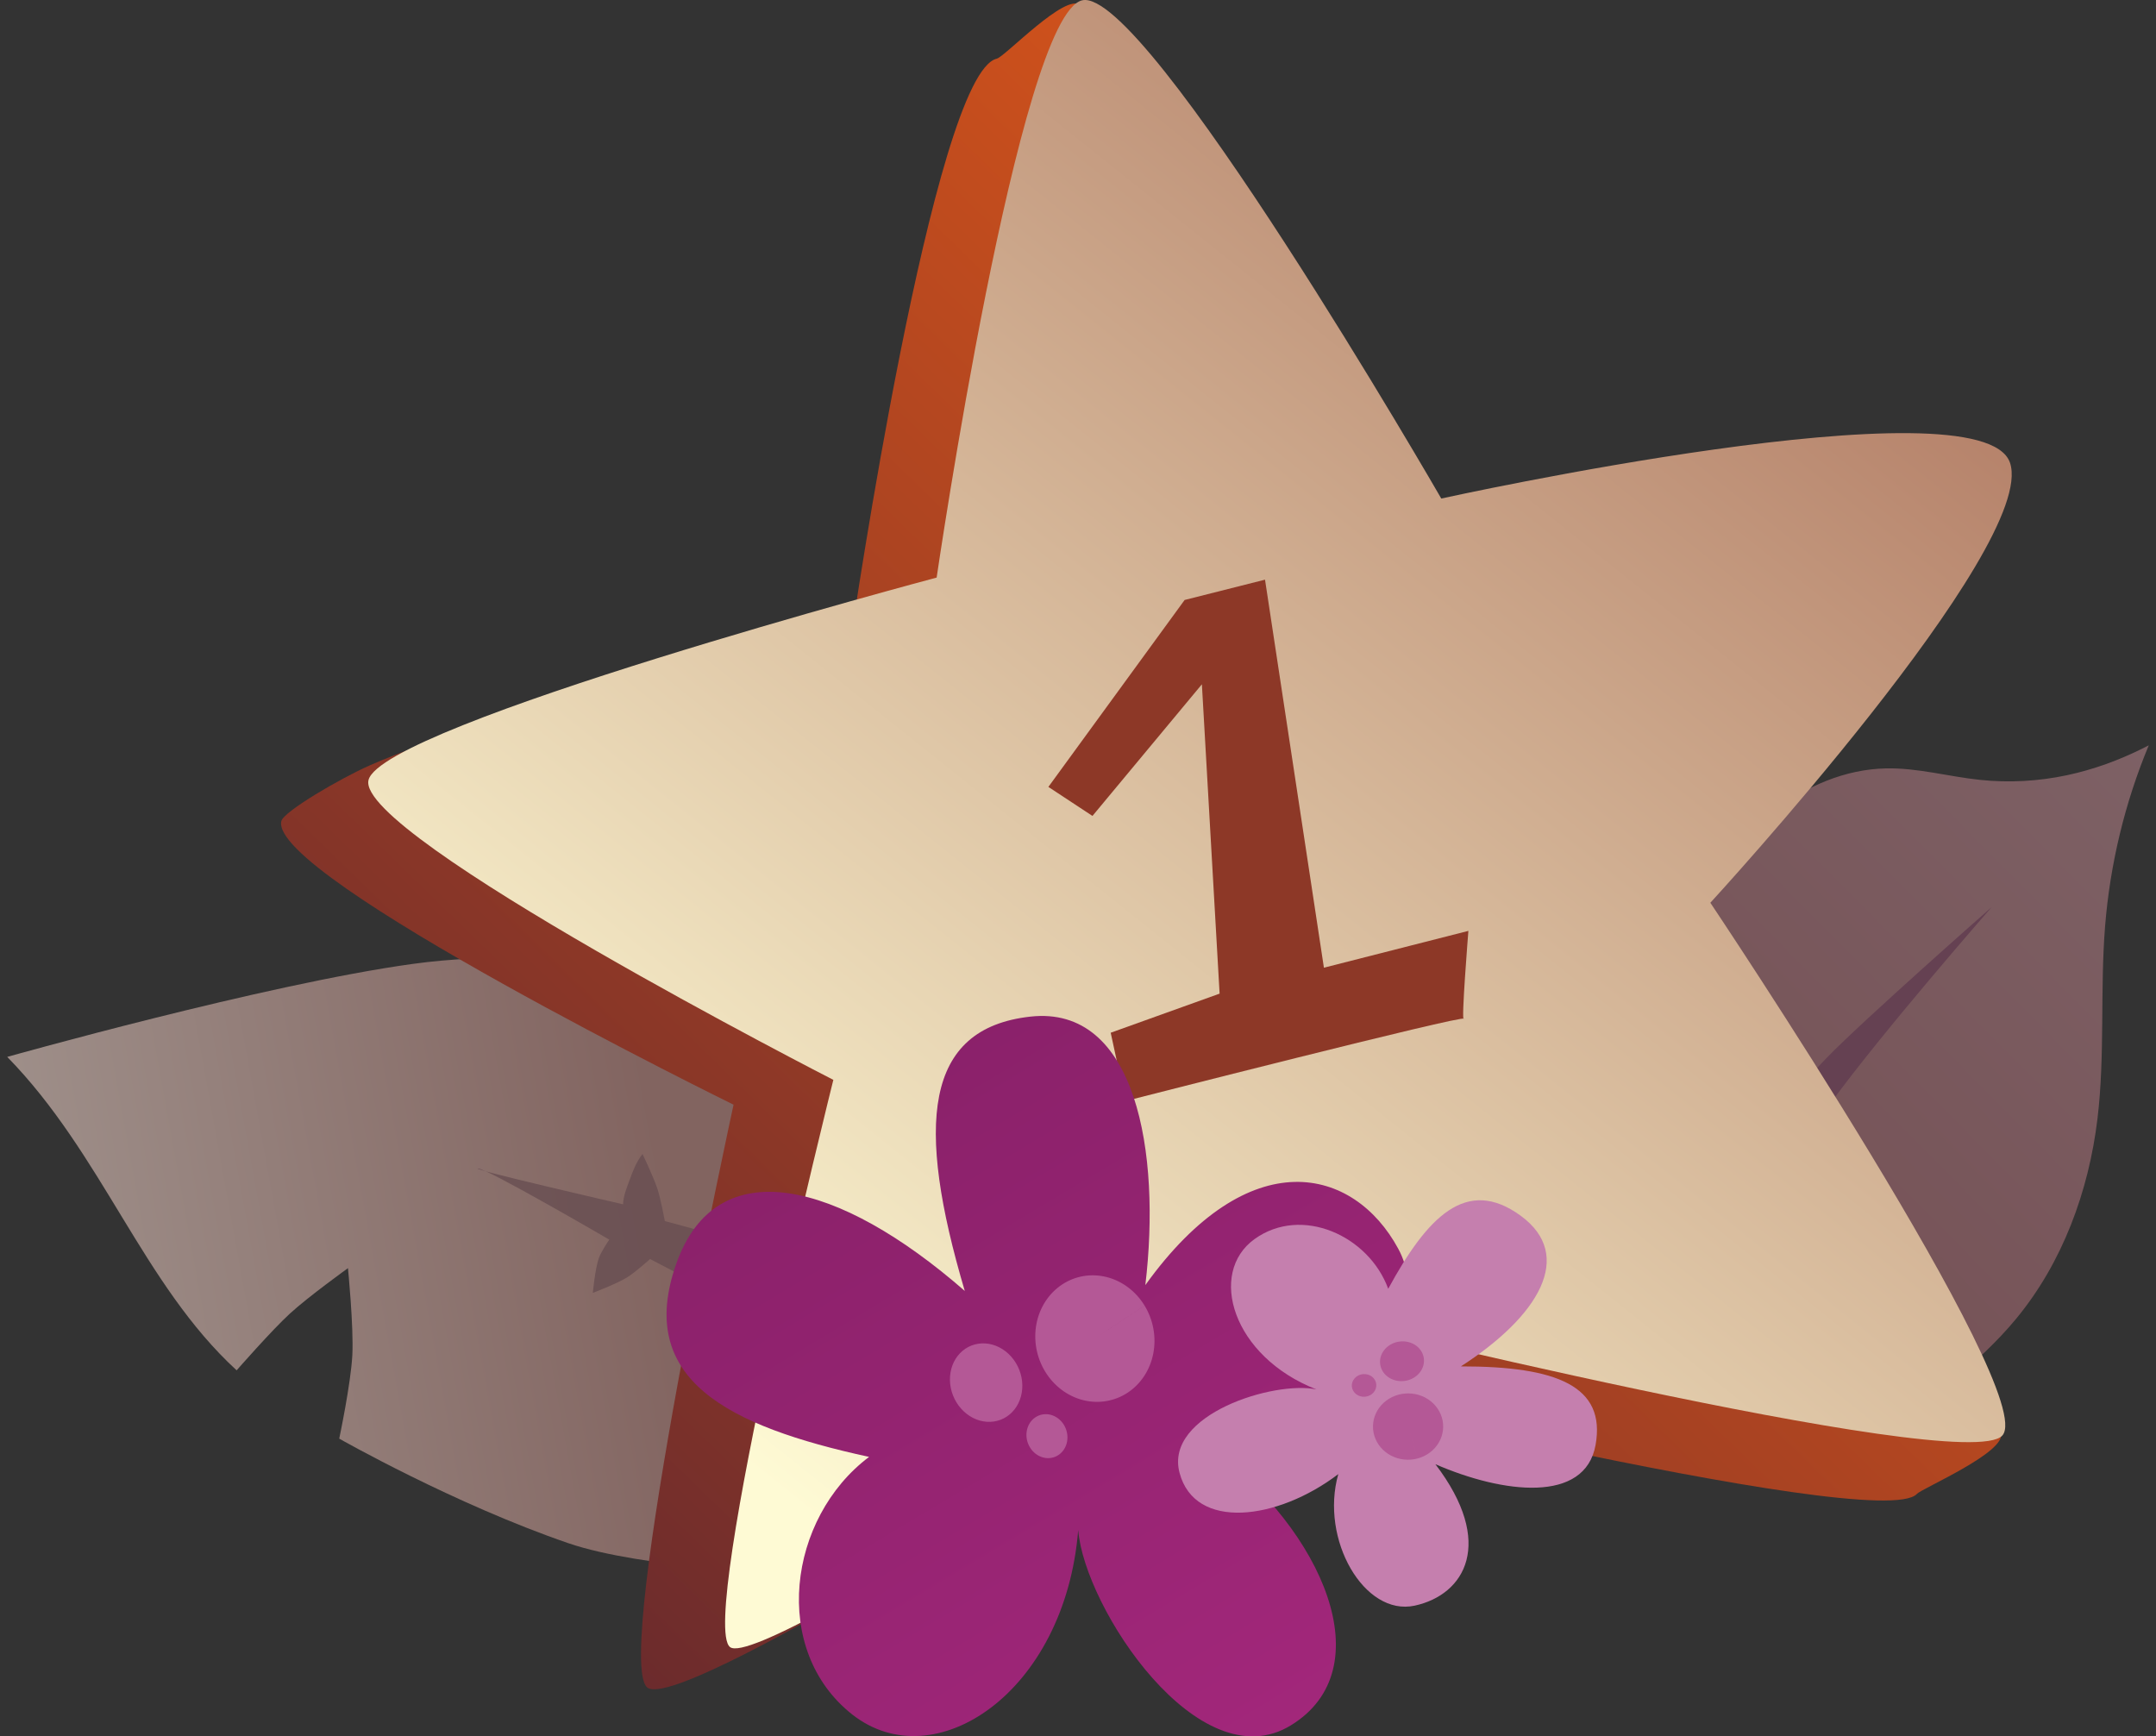 <svg width="149" height="120" viewBox="0 0 149 120" fill="none" xmlns="http://www.w3.org/2000/svg">
<rect x="0" y="0" width="149" height="120" fill="#333333" stroke="none"/>
<path d="M117.669 62.525C118.728 60.03 120.414 57.807 122.527 56.122C124.757 54.343 127.514 53.157 130.359 53.103C132.535 53.061 134.669 53.669 136.834 53.897C138.842 54.109 140.881 53.994 142.856 53.573C144.682 53.184 146.451 52.536 148.124 51.701C148.25 51.638 148.375 51.574 148.5 51.509C146.85 55.475 145.828 59.706 145.483 63.993C145.126 68.425 145.488 72.902 144.955 77.316C144.35 82.33 142.538 87.264 139.329 91.146C136.768 94.245 133.428 96.571 130.394 99.202C129.181 100.254 127.994 101.371 126.566 102.101C125.853 102.466 125.082 102.73 124.286 102.813C123.49 102.897 122.667 102.796 121.938 102.464C121.105 102.084 120.42 101.413 119.951 100.623C119.481 99.833 119.221 98.929 119.116 98.014C118.907 96.185 119.305 94.349 119.647 92.54C120.083 90.229 120.43 87.898 120.568 85.55C120.801 81.588 120.438 77.613 119.868 73.687C119.323 69.932 118.589 66.205 117.669 62.525H117.669Z" fill="url(#paint0_linear_188_1589)"/>
<path d="M67.608 79.321C67.608 79.321 63.989 75.692 62.125 74.352C60.26 73.012 56.422 71.282 56.422 71.282L52.151 76.578L50.003 67.935C50.003 67.935 39.135 65.155 28.527 66.615C18.332 68.019 0.5 73.042 0.5 73.042C7.094 79.784 9.86 88.74 16.354 94.703C16.354 94.703 18.757 91.955 20.039 90.778C21.321 89.602 24.048 87.643 24.048 87.643C24.048 87.643 24.45 91.692 24.349 93.656C24.249 95.619 23.444 99.424 23.444 99.424C23.444 99.424 31.372 103.936 39.276 106.649C44.388 108.404 54.779 108.771 54.779 108.771L73.807 98.567L67.608 79.321Z" fill="url(#paint1_linear_188_1589)"/>
<path d="M72.785 92.9C72.314 92.87 55.983 88.003 55.983 88.003C55.983 88.003 56.096 85.97 55.863 84.355C55.697 83.196 54.989 81.052 54.989 81.052C54.989 81.052 52.613 83.515 52.413 86.224C50.32 85.549 45.948 84.389 45.948 84.389C45.948 84.389 45.671 82.884 45.432 82.154C45.162 81.328 44.403 79.753 44.403 79.753C43.962 80.318 43.742 80.925 43.504 81.567C43.306 82.097 43.082 82.65 43.059 83.23C43.059 83.23 32.466 80.793 33.033 80.754C33.599 80.714 42.108 85.671 42.108 85.671C42.108 85.671 41.552 86.474 41.385 86.948C41.122 87.695 40.969 89.352 40.969 89.352C40.969 89.352 42.59 88.738 43.329 88.286C43.905 87.933 44.924 87.011 44.924 87.011L51.233 90.299C51.233 90.299 50.138 91.468 49.805 92.234C49.384 93.199 48.971 95.491 48.971 95.491C48.971 95.491 51.459 94.447 52.461 93.851C53.463 93.255 54.985 91.916 54.985 91.916L73.88 100.478L72.785 92.9Z" fill="#664D51" fill-opacity="0.772"/>
<path d="M68.889 4.054C69.446 3.925 73.665 -0.541 74.665 0.361C81.535 6.552 93.706 38.486 93.706 38.486C93.706 38.486 131.054 30.247 133.01 36.014C134.965 41.782 112.301 66.421 112.301 66.421C112.301 66.421 135.448 90.42 138.279 99.034C138.709 100.341 132.819 102.865 132.479 103.241C129.896 106.091 84.089 94.739 84.089 94.739C84.089 94.739 47.007 118.842 44.704 116.599C42.402 114.355 50.696 76.345 50.696 76.345C50.696 76.345 18.524 60.556 19.443 56.745C19.602 56.084 23.495 53.81 25.517 52.911C35.152 48.63 58.831 43.949 58.831 43.949C58.831 43.949 64.512 5.066 68.889 4.054Z" fill="url(#paint2_linear_188_1589)"/>
<path d="M119.836 80.74C119.836 80.74 123.587 75.844 126.232 73.118C128.827 70.444 137.649 62.684 137.649 62.684C137.649 62.684 130.101 71.295 126.425 76.356C123.693 80.119 120.21 88.762 120.21 88.762" fill="#654152"/>
<path d="M74.79 0.021C79.167 -0.992 99.606 34.454 99.606 34.454C99.606 34.454 136.954 26.215 138.91 31.982C140.865 37.749 118.201 62.389 118.201 62.389C118.201 62.389 140.962 96.358 138.379 99.209C135.796 102.059 89.989 90.707 89.989 90.707C89.989 90.707 52.658 115.612 50.449 113.827C48.24 112.042 57.592 74.629 57.592 74.629C57.592 74.629 24.548 57.723 25.467 53.912C26.386 50.101 64.731 39.917 64.731 39.917C64.731 39.917 70.412 1.034 74.79 0.021Z" fill="url(#paint3_linear_188_1589)"/>
<path d="M72.453 54.383L75.499 56.389L83.062 47.291L84.286 68.67L76.76 71.372L77.782 76.092C77.782 76.092 101.365 70.067 101.164 70.409C100.964 70.752 101.48 64.333 101.48 64.333L91.495 66.878L87.425 40.061L81.869 41.464L72.453 54.383Z" fill="#8D3827"/>
<path d="M46.725 87.367C43.941 95.321 50.268 98.558 60.062 100.686C54.445 104.91 53.25 114.056 58.913 118.499C64.576 122.942 73.6 117.003 74.514 105.741C74.939 111.122 82.869 123.137 89.219 119.234C95.57 115.331 91.385 105.774 83.764 100.121C92.166 100.026 99.695 91.952 96.63 86.296C93.566 80.641 86.346 78.812 79.154 88.811C80.242 79.668 78.534 69.439 71.199 70.259C63.864 71.079 63.266 77.698 66.675 89.216C57.989 81.635 49.51 79.412 46.725 87.367Z" fill="url(#paint4_linear_188_1589)"/>
<path d="M70.203 94.188C70.583 94.81 70.731 95.55 70.614 96.246C70.498 96.941 70.126 97.535 69.582 97.897C69.038 98.259 68.365 98.359 67.712 98.175C67.059 97.991 66.479 97.538 66.1 96.917C65.72 96.295 65.572 95.555 65.688 94.859C65.804 94.164 66.175 93.57 66.719 93.208C67.263 92.846 67.936 92.746 68.589 92.929C69.242 93.113 69.823 93.565 70.202 94.187L68.151 95.552L70.203 94.188Z" fill="#B45896"/>
<path d="M79.101 90.228C79.704 91.217 79.921 92.406 79.704 93.534C79.487 94.661 78.854 95.635 77.943 96.24C77.032 96.845 75.919 97.033 74.849 96.762C73.778 96.491 72.837 95.783 72.233 94.794C71.629 93.805 71.412 92.616 71.629 91.488C71.846 90.361 72.479 89.387 73.389 88.781C74.299 88.175 75.412 87.987 76.483 88.258C77.554 88.529 78.495 89.237 79.099 90.225L75.667 92.51L79.101 90.228Z" fill="#B45896"/>
<path d="M73.527 98.472C73.738 98.818 73.817 99.232 73.746 99.623C73.675 100.014 73.461 100.349 73.15 100.556C72.838 100.763 72.456 100.824 72.087 100.726C71.718 100.628 71.392 100.378 71.181 100.032C70.969 99.687 70.891 99.273 70.961 98.882C71.032 98.492 71.246 98.156 71.558 97.949C71.869 97.742 72.251 97.68 72.62 97.779C72.989 97.877 73.315 98.126 73.527 98.472L72.354 99.252L73.527 98.472Z" fill="#B45896"/>
<path d="M105.093 84.018C101.326 81.266 98.613 84.149 95.939 89.068C94.593 85.386 89.945 83.297 86.699 85.634C83.453 87.97 85.167 93.752 90.978 96.023C88.065 95.4 80.456 97.755 81.516 101.78C82.575 105.805 88.292 105.071 92.488 101.876C91.209 106.4 94.288 111.717 97.764 110.967C101.241 110.217 103.35 106.632 99.199 101.191C103.863 103.221 109.544 103.923 110.27 99.857C110.996 95.791 107.591 94.424 100.959 94.431C106.343 90.969 108.86 86.771 105.093 84.018V84.018Z" fill="#C57FAE"/>
<path d="M97.288 95.393C96.899 95.498 96.484 95.46 96.135 95.288C95.786 95.115 95.53 94.822 95.425 94.473C95.32 94.124 95.373 93.747 95.574 93.426C95.774 93.104 96.106 92.865 96.494 92.759C96.883 92.654 97.298 92.692 97.648 92.864C97.997 93.037 98.253 93.329 98.358 93.679C98.464 94.028 98.41 94.405 98.21 94.726C98.009 95.047 97.678 95.287 97.289 95.393L96.892 94.076L97.288 95.393Z" fill="#B45896"/>
<path d="M97.975 100.794C97.357 100.961 96.693 100.89 96.132 100.595C95.57 100.3 95.155 99.806 94.979 99.222C94.803 98.637 94.879 98.01 95.192 97.479C95.505 96.947 96.028 96.554 96.647 96.387C97.266 96.219 97.929 96.29 98.491 96.585C99.053 96.88 99.468 97.374 99.644 97.958C99.821 98.542 99.744 99.169 99.431 99.701C99.119 100.233 98.596 100.626 97.977 100.794L97.312 98.59L97.975 100.794Z" fill="#B45896"/>
<path d="M94.496 96.499C94.28 96.558 94.049 96.534 93.853 96.435C93.658 96.335 93.514 96.166 93.454 95.967C93.394 95.767 93.422 95.552 93.533 95.37C93.643 95.187 93.826 95.052 94.043 94.993C94.259 94.935 94.49 94.958 94.686 95.057C94.881 95.157 95.025 95.325 95.085 95.525C95.145 95.725 95.117 95.939 95.007 96.122C94.897 96.305 94.713 96.44 94.497 96.499L94.27 95.746L94.496 96.499Z" fill="#B45896"/>
<defs>
<linearGradient id="paint0_linear_188_1589" x1="153.699" y1="44.029" x2="91.124" y2="106.009" gradientUnits="userSpaceOnUse">
<stop stop-color="#7F6468"/>
<stop offset="1" stop-color="#70464B"/>
</linearGradient>
<linearGradient id="paint1_linear_188_1589" x1="-11.543" y1="83.224" x2="44.425" y2="73.085" gradientUnits="userSpaceOnUse">
<stop stop-color="#A79C96"/>
<stop offset="1" stop-color="#826460"/>
</linearGradient>
<linearGradient id="paint2_linear_188_1589" x1="58.563" y1="141.534" x2="138.9" y2="59.076" gradientUnits="userSpaceOnUse">
<stop stop-color="#64282E"/>
<stop offset="0.999" stop-color="#D1521B"/>
</linearGradient>
<linearGradient id="paint3_linear_188_1589" x1="43.167" y1="94.588" x2="125.787" y2="-8.784" gradientUnits="userSpaceOnUse">
<stop stop-color="#FEFAD4"/>
<stop offset="1" stop-color="#A76A55"/>
</linearGradient>
<linearGradient id="paint4_linear_188_1589" x1="58.585" y1="64.122" x2="97.034" y2="128.301" gradientUnits="userSpaceOnUse">
<stop stop-color="#862067"/>
<stop offset="1" stop-color="#A7287E"/>
</linearGradient>
</defs>
</svg>
